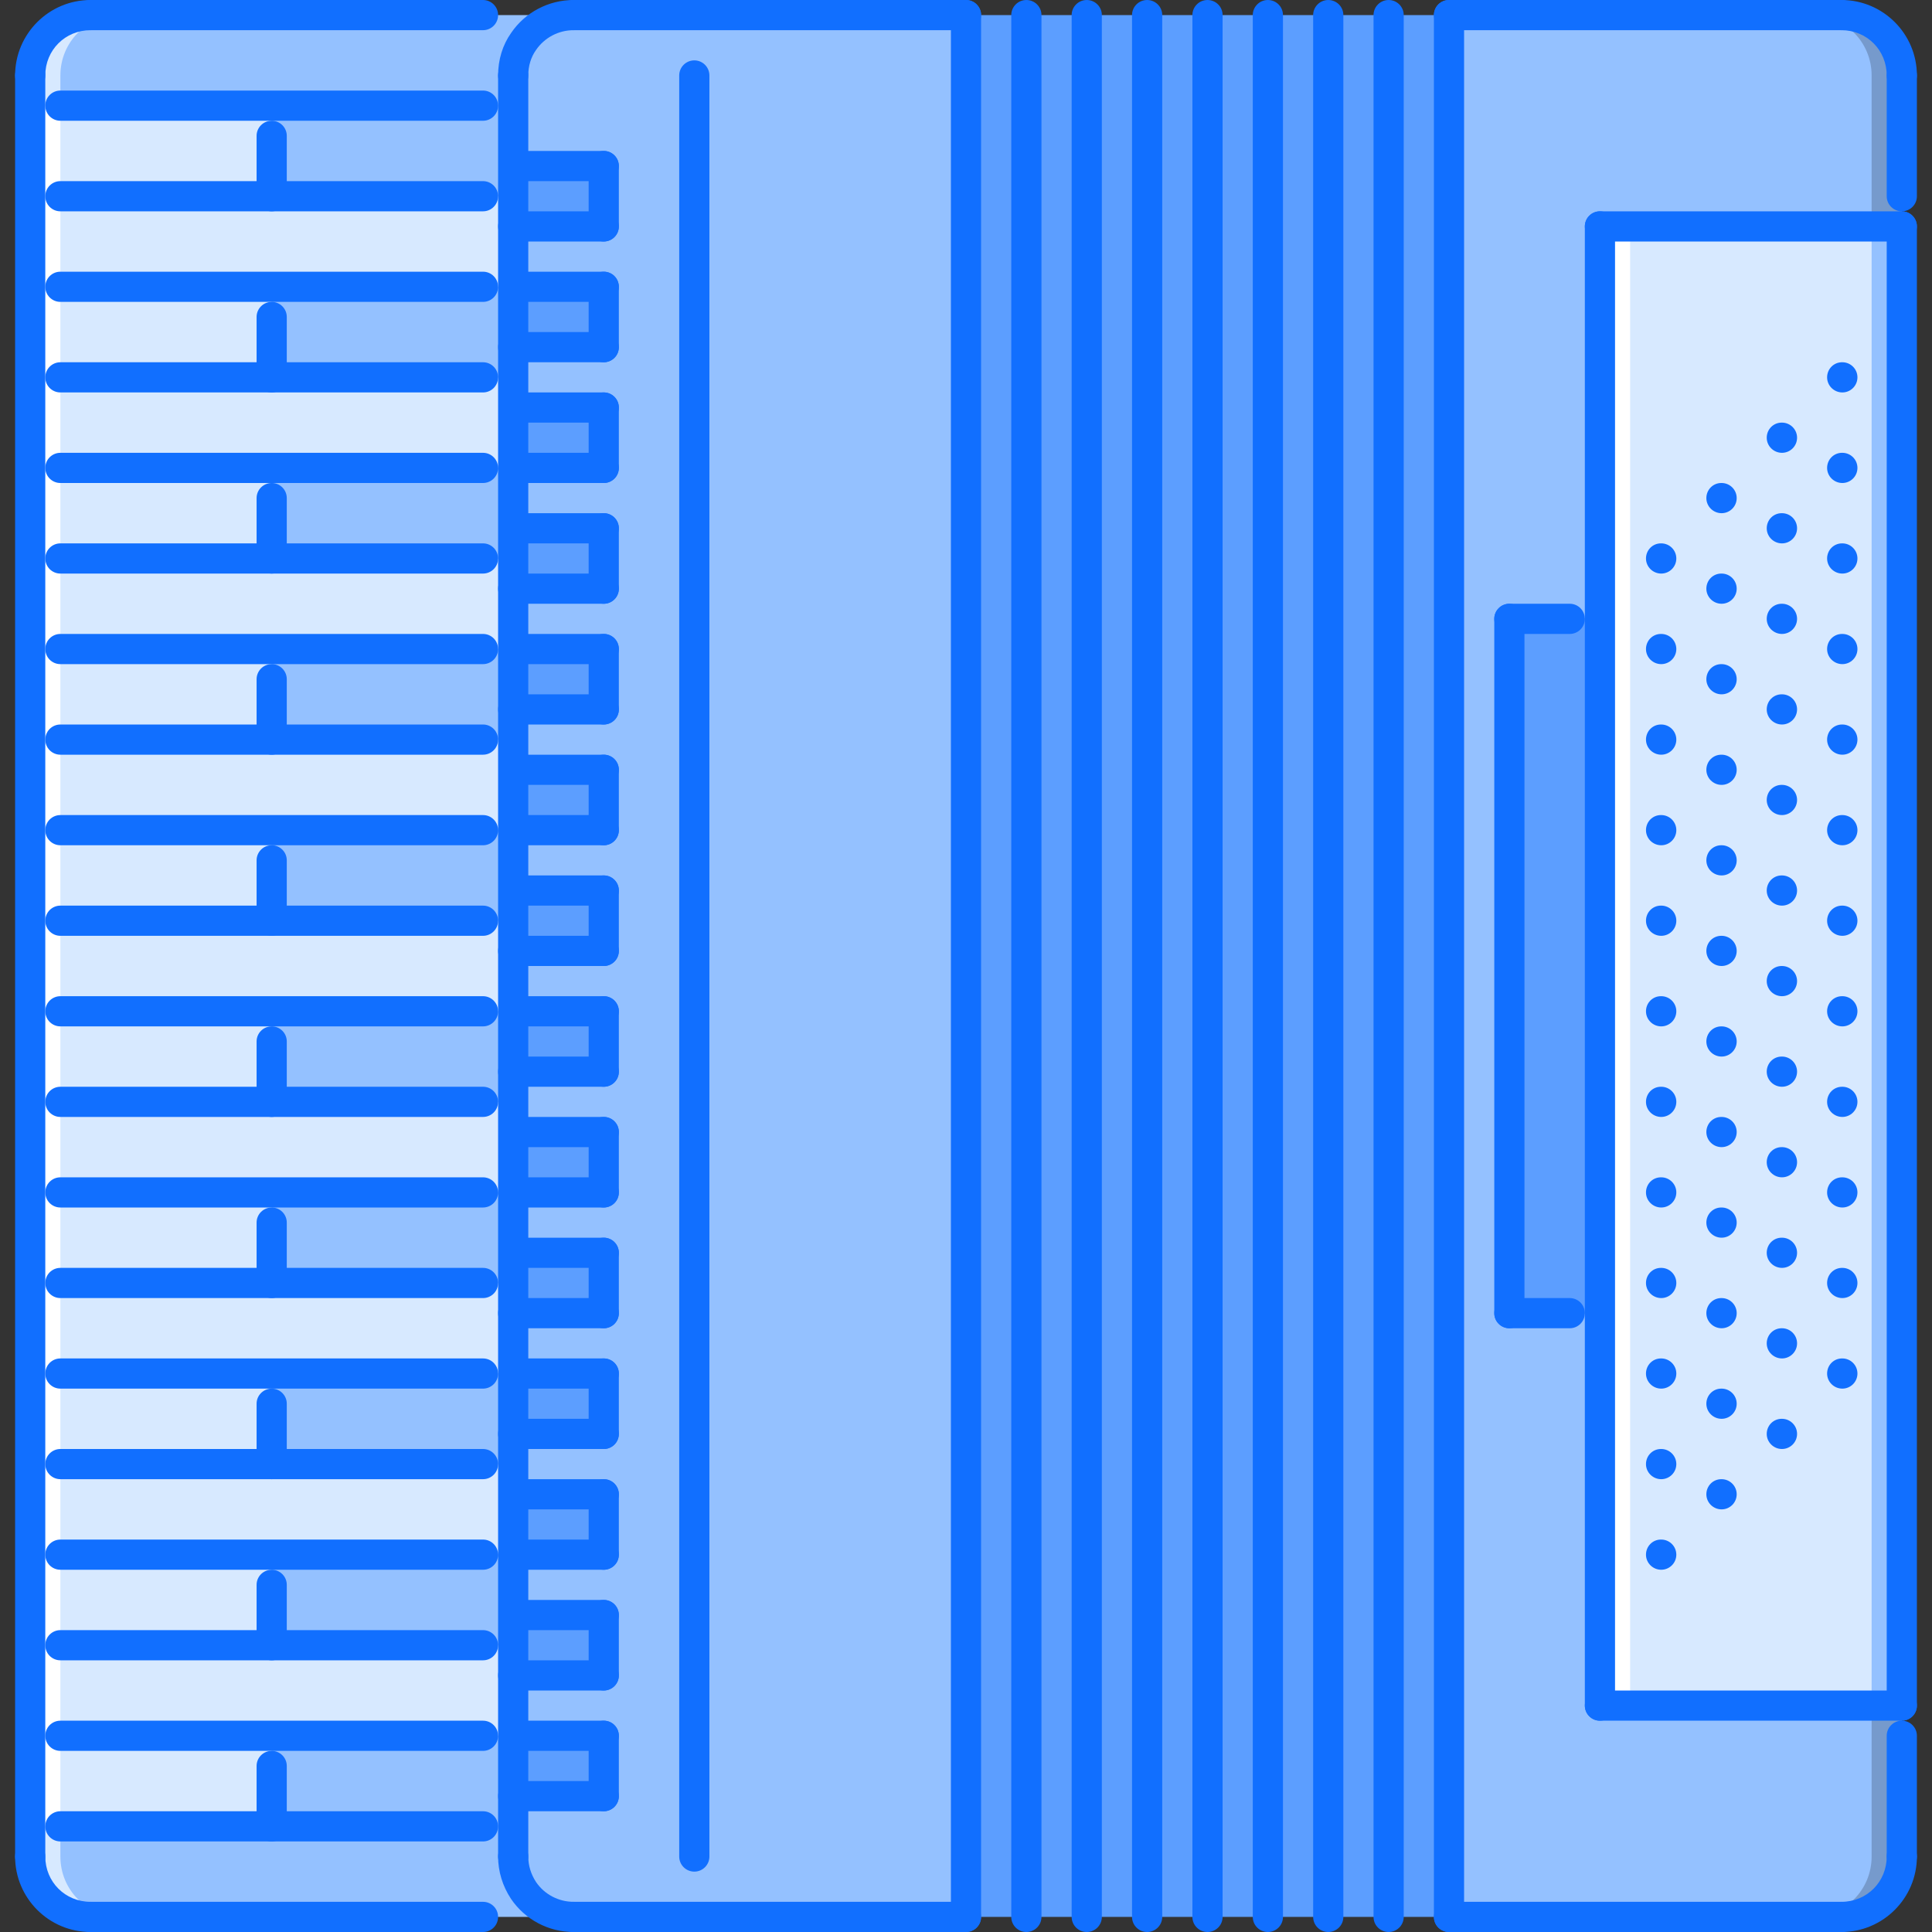 <?xml version="1.0" encoding="iso-8859-1"?>
<!-- Generator: Adobe Illustrator 19.0.0, SVG Export Plug-In . SVG Version: 6.00 Build 0)  -->
<svg version="1.1" id="Capa_1" xmlns="http://www.w3.org/2000/svg" xmlns:xlink="http://www.w3.org/1999/xlink" x="0px" y="0px"
	 viewBox="0 0 511.812 511.812" style="enable-background:new 0 0 511.812 511.812;" xml:space="preserve">
<rect x="0" y="0" width="511.812" height="511.812" fill="#333333" stroke="none"/>
<path style="fill:#94C1FF;" d="M23.992,4H148.43l-9.762,7.037c-1.758,2.483-2.718,5.6-2.718,8.958V59.98v31.988v31.988v31.988
	v31.988v31.988v31.988v31.988v31.988v31.988v31.988v31.988v31.988v31.988v15.993c0,3.358,1.038,6.396,2.718,8.958l9.762,7.036
	H23.992c-8.88,0-15.994-7.114-15.994-15.994V19.994C7.998,11.115,15.112,4,23.992,4z"/>
<path style="fill:#D7E9FF;" d="M15.995,491.819V19.994C15.995,11.115,23.109,4,31.989,4h-7.997c-8.88,0-15.994,7.115-15.994,15.994
	v471.825c0,8.88,7.114,15.994,15.994,15.994h7.997C23.109,507.813,15.995,500.699,15.995,491.819z"/>
<rect x="255.906" y="4" style="fill:#5C9EFF;" width="127.95" height="503.81"/>
<polygon style="fill:#D7E9FF;" points="503.814,59.979 503.814,451.834 423.844,451.834 423.844,347.873 423.844,163.941 
	423.844,59.979 "/>
<polygon style="fill:#5C9EFF;" points="423.844,163.941 423.844,347.873 415.846,347.873 399.852,347.873 399.852,163.941 
	415.846,163.941 "/>
<path style="fill:#94C1FF;" d="M487.82,4H383.858v343.873v159.94H487.82c8.88,0,15.994-7.114,15.994-15.994v-23.991v-15.994h-79.971
	V347.873h-7.997h-15.994V163.941h15.994h7.997V59.979h79.971V43.986V19.994C503.814,11.115,496.7,4,487.82,4z"/>
<g style="opacity:0.2;">
	<path d="M487.82,4h-7.997c8.879,0,15.994,7.115,15.994,15.994v23.991v15.994h7.997V43.986V19.994C503.814,11.115,496.7,4,487.82,4z
		"/>
	<path d="M495.817,467.828v23.991c0,8.88-7.115,15.994-15.994,15.994h7.997c8.88,0,15.994-7.114,15.994-15.994v-23.991v-15.994
		h-7.997V467.828z"/>
</g>
<path style="fill:#94C1FF;" d="M135.951,315.885v-31.988v-31.988v-31.988v-31.988v-31.988v-31.988V91.968V59.979V19.994
	c0-3.358,0.96-6.474,2.718-8.958c2.881-4.241,7.755-7.037,13.276-7.037h103.961v503.813H151.945c-5.521,0-10.396-2.796-13.276-7.036
	c-1.68-2.562-2.718-5.6-2.718-8.958v-15.993v-31.988v-31.988v-31.988v-31.988V315.885z"/>
<g>
	<rect x="135.946" y="43.987" style="fill:#5C9EFF;" width="23.99" height="15.994"/>
	<rect x="135.946" y="75.977" style="fill:#5C9EFF;" width="23.99" height="15.994"/>
	<rect x="135.946" y="107.967" style="fill:#5C9EFF;" width="23.99" height="15.994"/>
	<rect x="135.946" y="139.947" style="fill:#5C9EFF;" width="23.99" height="15.994"/>
	<rect x="135.946" y="171.937" style="fill:#5C9EFF;" width="23.99" height="15.994"/>
	<rect x="135.946" y="203.927" style="fill:#5C9EFF;" width="23.99" height="15.994"/>
	<rect x="135.946" y="235.917" style="fill:#5C9EFF;" width="23.99" height="15.994"/>
	<rect x="135.946" y="267.907" style="fill:#5C9EFF;" width="23.99" height="15.994"/>
	<rect x="135.946" y="299.887" style="fill:#5C9EFF;" width="23.99" height="15.994"/>
	<rect x="135.946" y="331.877" style="fill:#5C9EFF;" width="23.99" height="15.994"/>
	<rect x="135.946" y="363.867" style="fill:#5C9EFF;" width="23.99" height="15.994"/>
	<rect x="135.946" y="395.857" style="fill:#5C9EFF;" width="23.99" height="15.994"/>
	<rect x="135.946" y="427.847" style="fill:#5C9EFF;" width="23.99" height="15.994"/>
	<rect x="135.946" y="459.837" style="fill:#5C9EFF;" width="23.99" height="15.994"/>
</g>
<g>
	<rect x="7.998" y="51.987" style="fill:#D7E9FF;" width="127.95" height="23.991"/>
	<rect x="7.998" y="27.987" style="fill:#D7E9FF;" width="63.977" height="23.991"/>
</g>
<rect x="71.976" y="27.987" style="fill:#94C1FF;" width="63.977" height="23.991"/>
<g>
	<rect x="7.998" y="99.967" style="fill:#D7E9FF;" width="127.95" height="23.991"/>
	<rect x="7.998" y="75.977" style="fill:#D7E9FF;" width="63.977" height="23.991"/>
</g>
<rect x="71.976" y="75.977" style="fill:#94C1FF;" width="63.977" height="23.991"/>
<g>
	<rect x="7.998" y="147.947" style="fill:#D7E9FF;" width="127.95" height="23.991"/>
	<rect x="7.998" y="123.957" style="fill:#D7E9FF;" width="63.977" height="23.991"/>
</g>
<rect x="71.976" y="123.957" style="fill:#94C1FF;" width="63.977" height="23.991"/>
<g>
	<rect x="7.998" y="195.927" style="fill:#D7E9FF;" width="127.95" height="23.991"/>
	<rect x="7.998" y="171.937" style="fill:#D7E9FF;" width="63.977" height="23.991"/>
</g>
<rect x="71.976" y="171.937" style="fill:#94C1FF;" width="63.977" height="23.991"/>
<g>
	<rect x="7.998" y="243.907" style="fill:#D7E9FF;" width="127.95" height="23.991"/>
	<rect x="7.998" y="219.917" style="fill:#D7E9FF;" width="63.977" height="23.991"/>
</g>
<rect x="71.976" y="219.917" style="fill:#94C1FF;" width="63.977" height="23.991"/>
<g>
	<rect x="7.998" y="291.897" style="fill:#D7E9FF;" width="127.95" height="23.991"/>
	<rect x="7.998" y="267.907" style="fill:#D7E9FF;" width="63.977" height="23.991"/>
</g>
<rect x="71.976" y="267.907" style="fill:#94C1FF;" width="63.977" height="23.991"/>
<g>
	<rect x="7.998" y="339.877" style="fill:#D7E9FF;" width="127.95" height="23.991"/>
	<rect x="7.998" y="315.887" style="fill:#D7E9FF;" width="63.977" height="23.991"/>
</g>
<rect x="71.976" y="315.887" style="fill:#94C1FF;" width="63.977" height="23.991"/>
<g>
	<rect x="7.998" y="387.857" style="fill:#D7E9FF;" width="127.95" height="23.991"/>
	<rect x="7.998" y="363.867" style="fill:#D7E9FF;" width="63.977" height="23.991"/>
</g>
<rect x="71.976" y="363.867" style="fill:#94C1FF;" width="63.977" height="23.991"/>
<g>
	<rect x="7.998" y="435.837" style="fill:#D7E9FF;" width="127.95" height="23.992"/>
	<rect x="7.998" y="411.847" style="fill:#D7E9FF;" width="63.977" height="23.99"/>
</g>
<rect x="71.976" y="411.847" style="fill:#94C1FF;" width="63.977" height="23.99"/>
<rect x="7.998" y="459.837" style="fill:#D7E9FF;" width="63.977" height="23.99"/>
<rect x="71.976" y="459.837" style="fill:#94C1FF;" width="63.977" height="23.99"/>
<rect x="423.846" y="59.977" style="fill:#FFFFFF;" width="7.997" height="391.85"/>
<rect x="495.816" y="59.977" style="fill:#94C1FF;" width="7.997" height="391.85"/>
<rect x="7.998" y="27.987" style="fill:#FFFFFF;" width="7.997" height="455.83"/>
<g>
	<path style="fill:#116FFF;" d="M488.062,103.963c-2.21,0-4.038-1.789-4.038-3.999s1.75-3.998,3.952-3.998h0.086
		c2.202,0,3.998,1.788,3.998,3.998S490.264,103.963,488.062,103.963z"/>
	<path style="fill:#116FFF;" d="M472.068,119.957c-2.21,0-4.038-1.789-4.038-3.999s1.75-3.999,3.952-3.999h0.086
		c2.202,0,3.998,1.789,3.998,3.999S474.27,119.957,472.068,119.957z"/>
	<path style="fill:#116FFF;" d="M456.074,135.951c-2.21,0-4.038-1.789-4.038-3.999s1.75-3.999,3.952-3.999h0.086
		c2.202,0,3.998,1.789,3.998,3.999S458.276,135.951,456.074,135.951z"/>
	<path style="fill:#116FFF;" d="M440.08,151.946c-2.21,0-4.038-1.789-4.038-3.999s1.75-3.999,3.952-3.999h0.086
		c2.202,0,3.999,1.789,3.999,3.999S442.282,151.946,440.08,151.946z"/>
	<path style="fill:#116FFF;" d="M488.062,127.954c-2.21,0-4.038-1.789-4.038-3.999s1.75-3.999,3.952-3.999h0.086
		c2.202,0,3.998,1.789,3.998,3.999S490.264,127.954,488.062,127.954z"/>
	<path style="fill:#116FFF;" d="M472.068,143.949c-2.21,0-4.038-1.789-4.038-3.999s1.75-3.999,3.952-3.999h0.086
		c2.202,0,3.998,1.789,3.998,3.999S474.27,143.949,472.068,143.949z"/>
	<path style="fill:#116FFF;" d="M456.074,159.942c-2.21,0-4.038-1.788-4.038-3.998s1.75-3.999,3.952-3.999h0.086
		c2.202,0,3.998,1.789,3.998,3.999S458.276,159.942,456.074,159.942z"/>
	<path style="fill:#116FFF;" d="M440.08,175.936c-2.21,0-4.038-1.788-4.038-3.998s1.75-3.999,3.952-3.999h0.086
		c2.202,0,3.999,1.789,3.999,3.999S442.282,175.936,440.08,175.936z"/>
	<path style="fill:#116FFF;" d="M488.062,151.946c-2.21,0-4.038-1.789-4.038-3.999s1.75-3.999,3.952-3.999h0.086
		c2.202,0,3.998,1.789,3.998,3.999S490.264,151.946,488.062,151.946z"/>
	<path style="fill:#116FFF;" d="M472.068,167.939c-2.21,0-4.038-1.788-4.038-3.998s1.75-3.999,3.952-3.999h0.086
		c2.202,0,3.998,1.789,3.998,3.999S474.27,167.939,472.068,167.939z"/>
	<path style="fill:#116FFF;" d="M456.074,183.933c-2.21,0-4.038-1.788-4.038-3.998s1.75-3.999,3.952-3.999h0.086
		c2.202,0,3.998,1.789,3.998,3.999C460.072,182.145,458.276,183.933,456.074,183.933z"/>
	<path style="fill:#116FFF;" d="M440.08,199.928c-2.21,0-4.038-1.788-4.038-3.998s1.75-3.999,3.952-3.999h0.086
		c2.202,0,3.999,1.789,3.999,3.999C444.079,198.139,442.282,199.928,440.08,199.928z"/>
	<path style="fill:#116FFF;" d="M488.062,175.936c-2.21,0-4.038-1.788-4.038-3.998s1.75-3.999,3.952-3.999h0.086
		c2.202,0,3.998,1.789,3.998,3.999S490.264,175.936,488.062,175.936z"/>
	<path style="fill:#116FFF;" d="M472.068,191.93c-2.21,0-4.038-1.788-4.038-3.998s1.75-3.999,3.952-3.999h0.086
		c2.202,0,3.998,1.789,3.998,3.999C476.066,190.142,474.27,191.93,472.068,191.93z"/>
	<path style="fill:#116FFF;" d="M456.074,207.925c-2.21,0-4.038-1.788-4.038-3.998s1.75-3.999,3.952-3.999h0.086
		c2.202,0,3.998,1.789,3.998,3.999C460.072,206.136,458.276,207.925,456.074,207.925z"/>
	<path style="fill:#116FFF;" d="M440.08,223.919c-2.21,0-4.038-1.788-4.038-3.999c0-2.21,1.75-3.999,3.952-3.999h0.086
		c2.202,0,3.999,1.789,3.999,3.999C444.079,222.131,442.282,223.919,440.08,223.919z"/>
	<path style="fill:#116FFF;" d="M488.062,199.928c-2.21,0-4.038-1.788-4.038-3.998s1.75-3.999,3.952-3.999h0.086
		c2.202,0,3.998,1.789,3.998,3.999C492.06,198.139,490.264,199.928,488.062,199.928z"/>
	<path style="fill:#116FFF;" d="M472.068,215.922c-2.21,0-4.038-1.788-4.038-3.999c0-2.21,1.75-3.999,3.952-3.999h0.086
		c2.202,0,3.998,1.789,3.998,3.999C476.066,214.134,474.27,215.922,472.068,215.922z"/>
	<path style="fill:#116FFF;" d="M456.074,231.916c-2.21,0-4.038-1.788-4.038-3.999c0-2.21,1.75-3.999,3.952-3.999h0.086
		c2.202,0,3.998,1.789,3.998,3.999C460.072,230.128,458.276,231.916,456.074,231.916z"/>
	<path style="fill:#116FFF;" d="M440.08,247.91c-2.21,0-4.038-1.789-4.038-3.999c0-2.21,1.75-3.999,3.952-3.999h0.086
		c2.202,0,3.999,1.788,3.999,3.999C444.079,246.121,442.282,247.91,440.08,247.91z"/>
	<path style="fill:#116FFF;" d="M488.062,223.919c-2.21,0-4.038-1.788-4.038-3.999c0-2.21,1.75-3.999,3.952-3.999h0.086
		c2.202,0,3.998,1.789,3.998,3.999C492.06,222.131,490.264,223.919,488.062,223.919z"/>
	<path style="fill:#116FFF;" d="M472.068,239.913c-2.21,0-4.038-1.788-4.038-3.999s1.75-3.999,3.952-3.999h0.086
		c2.202,0,3.998,1.788,3.998,3.999S474.27,239.913,472.068,239.913z"/>
	<path style="fill:#116FFF;" d="M456.074,255.907c-2.21,0-4.038-1.789-4.038-3.999c0-2.21,1.75-3.999,3.952-3.999h0.086
		c2.202,0,3.998,1.788,3.998,3.999C460.072,254.118,458.276,255.907,456.074,255.907z"/>
	<path style="fill:#116FFF;" d="M440.08,271.901c-2.21,0-4.038-1.788-4.038-3.999c0-2.21,1.75-3.998,3.952-3.998h0.086
		c2.202,0,3.999,1.788,3.999,3.998C444.079,270.113,442.282,271.901,440.08,271.901z"/>
	<path style="fill:#116FFF;" d="M488.062,247.91c-2.21,0-4.038-1.789-4.038-3.999c0-2.21,1.75-3.999,3.952-3.999h0.086
		c2.202,0,3.998,1.788,3.998,3.999C492.06,246.121,490.264,247.91,488.062,247.91z"/>
	<path style="fill:#116FFF;" d="M472.068,263.904c-2.21,0-4.038-1.789-4.038-3.998c0-2.211,1.75-3.999,3.952-3.999h0.086
		c2.202,0,3.998,1.788,3.998,3.999C476.066,262.115,474.27,263.904,472.068,263.904z"/>
	<path style="fill:#116FFF;" d="M456.074,279.898c-2.21,0-4.038-1.789-4.038-3.999s1.75-3.998,3.952-3.998h0.086
		c2.202,0,3.998,1.788,3.998,3.998S458.276,279.898,456.074,279.898z"/>
	<path style="fill:#116FFF;" d="M440.08,295.892c-2.21,0-4.038-1.789-4.038-3.999s1.75-3.998,3.952-3.998h0.086
		c2.202,0,3.999,1.788,3.999,3.998S442.282,295.892,440.08,295.892z"/>
	<path style="fill:#116FFF;" d="M488.062,271.901c-2.21,0-4.038-1.788-4.038-3.999c0-2.21,1.75-3.998,3.952-3.998h0.086
		c2.202,0,3.998,1.788,3.998,3.998C492.06,270.113,490.264,271.901,488.062,271.901z"/>
	<path style="fill:#116FFF;" d="M472.068,287.895c-2.21,0-4.038-1.788-4.038-3.999c0-2.21,1.75-3.998,3.952-3.998h0.086
		c2.202,0,3.998,1.788,3.998,3.998C476.066,286.107,474.27,287.895,472.068,287.895z"/>
	<path style="fill:#116FFF;" d="M456.074,303.889c-2.21,0-4.038-1.789-4.038-3.999s1.75-3.998,3.952-3.998h0.086
		c2.202,0,3.998,1.788,3.998,3.998S458.276,303.889,456.074,303.889z"/>
	<path style="fill:#116FFF;" d="M440.08,319.883c-2.21,0-4.038-1.788-4.038-3.998s1.75-3.998,3.952-3.998h0.086
		c2.202,0,3.999,1.788,3.999,3.998S442.282,319.883,440.08,319.883z"/>
	<path style="fill:#116FFF;" d="M488.062,295.892c-2.21,0-4.038-1.789-4.038-3.999s1.75-3.998,3.952-3.998h0.086
		c2.202,0,3.998,1.788,3.998,3.998S490.264,295.892,488.062,295.892z"/>
	<path style="fill:#116FFF;" d="M472.068,311.886c-2.21,0-4.038-1.789-4.038-3.999s1.75-3.998,3.952-3.998h0.086
		c2.202,0,3.998,1.788,3.998,3.998S474.27,311.886,472.068,311.886z"/>
	<path style="fill:#116FFF;" d="M456.074,327.881c-2.21,0-4.038-1.789-4.038-3.999s1.75-3.999,3.952-3.999h0.086
		c2.202,0,3.998,1.789,3.998,3.999S458.276,327.881,456.074,327.881z"/>
	<path style="fill:#116FFF;" d="M440.08,343.875c-2.21,0-4.038-1.789-4.038-3.999s1.75-3.999,3.952-3.999h0.086
		c2.202,0,3.999,1.789,3.999,3.999S442.282,343.875,440.08,343.875z"/>
	<path style="fill:#116FFF;" d="M488.062,319.883c-2.21,0-4.038-1.788-4.038-3.998s1.75-3.998,3.952-3.998h0.086
		c2.202,0,3.998,1.788,3.998,3.998S490.264,319.883,488.062,319.883z"/>
	<path style="fill:#116FFF;" d="M472.068,335.877c-2.21,0-4.038-1.788-4.038-3.998s1.75-3.998,3.952-3.998h0.086
		c2.202,0,3.998,1.788,3.998,3.998S474.27,335.877,472.068,335.877z"/>
	<path style="fill:#116FFF;" d="M456.074,351.871c-2.21,0-4.038-1.788-4.038-3.998s1.75-3.998,3.952-3.998h0.086
		c2.202,0,3.998,1.788,3.998,3.998S458.276,351.871,456.074,351.871z"/>
	<path style="fill:#116FFF;" d="M440.08,367.865c-2.21,0-4.038-1.788-4.038-3.998s1.75-3.998,3.952-3.998h0.086
		c2.202,0,3.999,1.788,3.999,3.998S442.282,367.865,440.08,367.865z"/>
	<path style="fill:#116FFF;" d="M488.062,343.875c-2.21,0-4.038-1.789-4.038-3.999s1.75-3.999,3.952-3.999h0.086
		c2.202,0,3.998,1.789,3.998,3.999S490.264,343.875,488.062,343.875z"/>
	<path style="fill:#116FFF;" d="M472.068,359.869c-2.21,0-4.038-1.789-4.038-3.999s1.75-3.999,3.952-3.999h0.086
		c2.202,0,3.998,1.789,3.998,3.999S474.27,359.869,472.068,359.869z"/>
	<path style="fill:#116FFF;" d="M456.074,375.862c-2.21,0-4.038-1.788-4.038-3.998s1.75-3.999,3.952-3.999h0.086
		c2.202,0,3.998,1.789,3.998,3.999S458.276,375.862,456.074,375.862z"/>
	<path style="fill:#116FFF;" d="M440.08,391.856c-2.21,0-4.038-1.788-4.038-3.998s1.75-3.999,3.952-3.999h0.086
		c2.202,0,3.999,1.789,3.999,3.999S442.282,391.856,440.08,391.856z"/>
	<path style="fill:#116FFF;" d="M488.062,367.865c-2.21,0-4.038-1.788-4.038-3.998s1.75-3.998,3.952-3.998h0.086
		c2.202,0,3.998,1.788,3.998,3.998S490.264,367.865,488.062,367.865z"/>
	<path style="fill:#116FFF;" d="M472.068,383.859c-2.21,0-4.038-1.788-4.038-3.998s1.75-3.999,3.952-3.999h0.086
		c2.202,0,3.998,1.789,3.998,3.999S474.27,383.859,472.068,383.859z"/>
	<path style="fill:#116FFF;" d="M456.074,399.853c-2.21,0-4.038-1.788-4.038-3.998c0-2.211,1.75-3.999,3.952-3.999h0.086
		c2.202,0,3.998,1.788,3.998,3.999C460.072,398.065,458.276,399.853,456.074,399.853z"/>
	<path style="fill:#116FFF;" d="M440.08,415.847c-2.21,0-4.038-1.788-4.038-3.998c0-2.211,1.75-3.999,3.952-3.999h0.086
		c2.202,0,3.999,1.788,3.999,3.999C444.079,414.059,442.282,415.847,440.08,415.847z"/>
	<path style="fill:#116FFF;" d="M487.82,7.999H383.858c-2.21,0-3.998-1.788-3.998-3.999c0-2.21,1.788-3.999,3.998-3.999H487.82
		c2.21,0,3.998,1.789,3.998,3.999C491.818,6.211,490.03,7.999,487.82,7.999z"/>
	<path style="fill:#116FFF;" d="M503.814,23.993c-2.21,0-3.999-1.788-3.999-3.999c0-6.724-5.271-11.996-11.995-11.996
		c-2.21,0-3.999-1.788-3.999-3.999c0-2.21,1.789-3.999,3.999-3.999c11.027,0,19.992,8.966,19.992,19.993
		C507.812,22.205,506.024,23.993,503.814,23.993z"/>
	<path style="fill:#116FFF;" d="M487.82,511.812H383.858c-2.21,0-3.998-1.789-3.998-3.999s1.788-3.998,3.998-3.998H487.82
		c2.21,0,3.998,1.788,3.998,3.998S490.03,511.812,487.82,511.812z"/>
	<path style="fill:#116FFF;" d="M487.82,511.812c-2.21,0-3.999-1.789-3.999-3.999s1.789-3.998,3.999-3.998
		c6.724,0,11.995-5.271,11.995-11.996c0-2.21,1.789-3.998,3.999-3.998s3.998,1.788,3.998,3.998
		C507.812,502.846,498.847,511.812,487.82,511.812z"/>
	<path style="fill:#116FFF;" d="M503.814,495.818c-2.21,0-3.999-1.789-3.999-3.999v-31.987c0-2.211,1.789-3.999,3.999-3.999
		s3.998,1.788,3.998,3.999v31.987C507.812,494.029,506.024,495.818,503.814,495.818z"/>
	<path style="fill:#116FFF;" d="M383.858,511.812c-2.21,0-3.998-1.789-3.998-3.999V4c0-2.21,1.788-3.999,3.998-3.999
		c2.211,0,3.999,1.789,3.999,3.999v503.813C387.857,510.023,386.069,511.812,383.858,511.812z"/>
	<path style="fill:#116FFF;" d="M503.814,455.833h-79.971c-2.21,0-3.998-1.788-3.998-3.999c0-2.21,1.788-3.998,3.998-3.998h79.971
		c2.21,0,3.998,1.788,3.998,3.998C507.812,454.045,506.024,455.833,503.814,455.833z"/>
	<path style="fill:#116FFF;" d="M503.814,55.981c-2.21,0-3.999-1.789-3.999-3.999V19.994c0-2.21,1.789-3.999,3.999-3.999
		s3.998,1.788,3.998,3.999v31.988C507.812,54.193,506.024,55.981,503.814,55.981z"/>
	<path style="fill:#116FFF;" d="M255.906,511.812H151.945c-2.211,0-3.999-1.789-3.999-3.999s1.788-3.998,3.999-3.998h103.961
		c2.21,0,3.999,1.788,3.999,3.998S258.116,511.812,255.906,511.812z"/>
	<path style="fill:#116FFF;" d="M151.945,511.812c-6.646,0-12.848-3.288-16.58-8.786c-2.249-3.421-3.413-7.278-3.413-11.207
		c0-2.21,1.788-3.998,3.999-3.998c2.21,0,3.998,1.788,3.998,3.998c0,2.397,0.695,4.679,2.062,6.764
		c2.21,3.257,5.943,5.232,9.935,5.232c2.21,0,3.998,1.788,3.998,3.998S154.155,511.812,151.945,511.812z"/>
	<path style="fill:#116FFF;" d="M255.906,7.999H151.945c-2.211,0-3.999-1.788-3.999-3.999c0-2.21,1.788-3.999,3.999-3.999h103.961
		c2.21,0,3.999,1.789,3.999,3.999C259.905,6.211,258.116,7.999,255.906,7.999z"/>
	<path style="fill:#116FFF;" d="M135.951,23.993c-2.211,0-3.999-1.788-3.999-3.999c0-4.178,1.195-8.075,3.452-11.269
		c3.693-5.436,9.895-8.724,16.541-8.724c2.21,0,3.998,1.789,3.998,3.999s-1.788,3.999-3.998,3.999c-3.991,0-7.725,1.976-9.974,5.287
		c-1.335,1.897-2.022,4.194-2.022,6.708C139.949,22.205,138.161,23.993,135.951,23.993z"/>
	<path style="fill:#116FFF;" d="M7.998,23.993C5.788,23.993,4,22.205,4,19.994C4,8.967,12.965,0.001,23.992,0.001
		c2.21,0,3.999,1.789,3.999,3.999s-1.789,3.999-3.999,3.999c-6.724,0-11.995,5.271-11.995,11.996
		C11.997,22.205,10.208,23.993,7.998,23.993z"/>
	<path style="fill:#116FFF;" d="M255.906,511.812c-2.21,0-3.998-1.789-3.998-3.999V4c0-2.21,1.788-3.999,3.998-3.999
		c2.21,0,3.999,1.789,3.999,3.999v503.813C259.905,510.023,258.116,511.812,255.906,511.812z"/>
	<path style="fill:#116FFF;" d="M135.951,495.818c-2.211,0-3.999-1.789-3.999-3.999V19.994c0-2.21,1.788-3.999,3.999-3.999
		c2.21,0,3.998,1.788,3.998,3.999v471.825C139.949,494.029,138.161,495.818,135.951,495.818z"/>
	<path style="fill:#116FFF;" d="M503.814,63.978h-79.971c-2.21,0-3.998-1.789-3.998-3.999s1.788-3.998,3.998-3.998h79.971
		c2.21,0,3.998,1.788,3.998,3.998C507.812,62.19,506.024,63.978,503.814,63.978z"/>
	<path style="fill:#116FFF;" d="M423.844,455.833c-2.21,0-3.998-1.788-3.998-3.999V59.979c0-2.21,1.788-3.998,3.998-3.998
		s3.999,1.788,3.999,3.998v391.854C427.843,454.045,426.053,455.833,423.844,455.833z"/>
	<path style="fill:#116FFF;" d="M503.814,455.833c-2.21,0-3.999-1.788-3.999-3.999V59.979c0-2.21,1.789-3.998,3.999-3.998
		s3.998,1.788,3.998,3.998v391.854C507.812,454.045,506.024,455.833,503.814,455.833z"/>
	<path style="fill:#116FFF;" d="M415.846,167.939h-15.994c-2.21,0-3.998-1.788-3.998-3.998s1.788-3.999,3.998-3.999h15.994
		c2.21,0,3.999,1.789,3.999,3.999S418.056,167.939,415.846,167.939z"/>
	<path style="fill:#116FFF;" d="M399.852,351.871c-2.21,0-3.998-1.788-3.998-3.998V163.941c0-2.21,1.788-3.999,3.998-3.999
		c2.211,0,3.999,1.789,3.999,3.999v183.932C403.851,350.083,402.063,351.871,399.852,351.871z"/>
	<path style="fill:#116FFF;" d="M415.846,351.871h-15.994c-2.21,0-3.998-1.788-3.998-3.998s1.788-3.998,3.998-3.998h15.994
		c2.21,0,3.999,1.788,3.999,3.998S418.056,351.871,415.846,351.871z"/>
	<path style="fill:#116FFF;" d="M367.864,511.812c-2.21,0-3.998-1.789-3.998-3.999V4c0-2.21,1.788-3.999,3.998-3.999
		c2.211,0,3.999,1.789,3.999,3.999v503.813C371.863,510.023,370.075,511.812,367.864,511.812z"/>
	<path style="fill:#116FFF;" d="M351.87,511.812c-2.21,0-3.998-1.789-3.998-3.999V4c0-2.21,1.788-3.999,3.998-3.999
		c2.211,0,3.999,1.789,3.999,3.999v503.813C355.869,510.023,354.081,511.812,351.87,511.812z"/>
	<path style="fill:#116FFF;" d="M335.876,511.812c-2.21,0-3.998-1.789-3.998-3.999V4c0-2.21,1.788-3.999,3.998-3.999
		c2.211,0,3.999,1.789,3.999,3.999v503.813C339.875,510.023,338.087,511.812,335.876,511.812z"/>
	<path style="fill:#116FFF;" d="M319.882,511.812c-2.209,0-3.998-1.789-3.998-3.999V4c0-2.21,1.789-3.999,3.998-3.999
		c2.211,0,3.999,1.789,3.999,3.999v503.813C323.881,510.023,322.093,511.812,319.882,511.812z"/>
	<path style="fill:#116FFF;" d="M303.888,511.812c-2.21,0-3.999-1.789-3.999-3.999V4c0-2.21,1.789-3.999,3.999-3.999
		S307.886,1.79,307.886,4v503.813C307.886,510.023,306.098,511.812,303.888,511.812z"/>
	<path style="fill:#116FFF;" d="M287.894,511.812c-2.21,0-3.999-1.789-3.999-3.999V4c0-2.21,1.789-3.999,3.999-3.999
		S291.892,1.79,291.892,4v503.813C291.892,510.023,290.104,511.812,287.894,511.812z"/>
	<path style="fill:#116FFF;" d="M271.9,511.812c-2.21,0-3.999-1.789-3.999-3.999V4c0-2.21,1.789-3.999,3.999-3.999
		S275.898,1.79,275.898,4v503.813C275.898,510.023,274.11,511.812,271.9,511.812z"/>
	<path style="fill:#116FFF;" d="M183.932,495.818c-2.21,0-3.998-1.789-3.998-3.999V19.994c0-2.21,1.788-3.999,3.998-3.999
		c2.211,0,3.999,1.788,3.999,3.999v471.825C187.931,494.029,186.143,495.818,183.932,495.818z"/>
	<path style="fill:#116FFF;" d="M159.941,47.984h-23.03c-2.21,0-3.998-1.789-3.998-3.999s1.788-3.999,3.998-3.999h23.03
		c2.211,0,3.999,1.788,3.999,3.999S162.152,47.984,159.941,47.984z"/>
	<path style="fill:#116FFF;" d="M159.941,63.978c-2.21,0-3.998-1.789-3.998-3.999V43.986c0-2.21,1.788-3.999,3.998-3.999
		c2.211,0,3.999,1.788,3.999,3.999V59.98C163.94,62.19,162.152,63.978,159.941,63.978z"/>
	<path style="fill:#116FFF;" d="M159.941,63.978h-23.99c-2.211,0-3.999-1.789-3.999-3.999s1.788-3.998,3.999-3.998h23.99
		c2.211,0,3.999,1.788,3.999,3.998C163.94,62.19,162.152,63.978,159.941,63.978z"/>
	<path style="fill:#116FFF;" d="M159.941,79.972h-23.03c-2.21,0-3.998-1.789-3.998-3.999s1.788-3.998,3.998-3.998h23.03
		c2.211,0,3.999,1.788,3.999,3.998C163.94,78.184,162.152,79.972,159.941,79.972z"/>
	<path style="fill:#116FFF;" d="M159.941,95.967c-2.21,0-3.998-1.789-3.998-3.999V75.973c0-2.21,1.788-3.998,3.998-3.998
		c2.211,0,3.999,1.788,3.999,3.998v15.994C163.94,94.178,162.152,95.967,159.941,95.967z"/>
	<path style="fill:#116FFF;" d="M159.941,95.967h-23.99c-2.211,0-3.999-1.789-3.999-3.999s1.788-3.998,3.999-3.998h23.99
		c2.211,0,3.999,1.788,3.999,3.998S162.152,95.967,159.941,95.967z"/>
	<path style="fill:#116FFF;" d="M159.941,111.96h-23.03c-2.21,0-3.998-1.789-3.998-3.999s1.788-3.999,3.998-3.999h23.03
		c2.211,0,3.999,1.789,3.999,3.999S162.152,111.96,159.941,111.96z"/>
	<path style="fill:#116FFF;" d="M159.941,127.954c-2.21,0-3.998-1.789-3.998-3.999v-15.994c0-2.21,1.788-3.999,3.998-3.999
		c2.211,0,3.999,1.789,3.999,3.999v15.994C163.94,126.166,162.152,127.954,159.941,127.954z"/>
	<path style="fill:#116FFF;" d="M159.941,127.954h-23.99c-2.211,0-3.999-1.789-3.999-3.999s1.788-3.999,3.999-3.999h23.99
		c2.211,0,3.999,1.789,3.999,3.999S162.152,127.954,159.941,127.954z"/>
	<path style="fill:#116FFF;" d="M159.941,143.949h-23.03c-2.21,0-3.998-1.789-3.998-3.999s1.788-3.999,3.998-3.999h23.03
		c2.211,0,3.999,1.789,3.999,3.999S162.152,143.949,159.941,143.949z"/>
	<path style="fill:#116FFF;" d="M159.941,159.942c-2.21,0-3.998-1.788-3.998-3.998V139.95c0-2.21,1.788-3.999,3.998-3.999
		c2.211,0,3.999,1.789,3.999,3.999v15.994C163.94,158.154,162.152,159.942,159.941,159.942z"/>
	<path style="fill:#116FFF;" d="M159.941,159.942h-23.99c-2.211,0-3.999-1.788-3.999-3.998s1.788-3.999,3.999-3.999h23.99
		c2.211,0,3.999,1.789,3.999,3.999S162.152,159.942,159.941,159.942z"/>
	<path style="fill:#116FFF;" d="M159.941,175.936h-23.03c-2.21,0-3.998-1.788-3.998-3.998s1.788-3.999,3.998-3.999h23.03
		c2.211,0,3.999,1.789,3.999,3.999S162.152,175.936,159.941,175.936z"/>
	<path style="fill:#116FFF;" d="M159.941,191.93c-2.21,0-3.998-1.788-3.998-3.998v-15.994c0-2.21,1.788-3.999,3.998-3.999
		c2.211,0,3.999,1.789,3.999,3.999v15.994C163.94,190.142,162.152,191.93,159.941,191.93z"/>
	<path style="fill:#116FFF;" d="M159.941,191.93h-23.99c-2.211,0-3.999-1.788-3.999-3.998s1.788-3.999,3.999-3.999h23.99
		c2.211,0,3.999,1.789,3.999,3.999C163.94,190.142,162.152,191.93,159.941,191.93z"/>
	<path style="fill:#116FFF;" d="M159.941,207.925h-23.03c-2.21,0-3.998-1.788-3.998-3.998s1.788-3.999,3.998-3.999h23.03
		c2.211,0,3.999,1.789,3.999,3.999C163.94,206.136,162.152,207.925,159.941,207.925z"/>
	<path style="fill:#116FFF;" d="M159.941,223.919c-2.21,0-3.998-1.788-3.998-3.999v-15.993c0-2.21,1.788-3.999,3.998-3.999
		c2.211,0,3.999,1.789,3.999,3.999v15.994C163.94,222.131,162.152,223.919,159.941,223.919z"/>
	<path style="fill:#116FFF;" d="M159.941,223.919h-23.99c-2.211,0-3.999-1.788-3.999-3.999c0-2.21,1.788-3.999,3.999-3.999h23.99
		c2.211,0,3.999,1.789,3.999,3.999C163.94,222.131,162.152,223.919,159.941,223.919z"/>
	<path style="fill:#116FFF;" d="M159.941,239.913h-23.03c-2.21,0-3.998-1.788-3.998-3.999s1.788-3.999,3.998-3.999h23.03
		c2.211,0,3.999,1.788,3.999,3.999S162.152,239.913,159.941,239.913z"/>
	<path style="fill:#116FFF;" d="M159.941,255.907c-2.21,0-3.998-1.789-3.998-3.999v-15.994c0-2.21,1.788-3.999,3.998-3.999
		c2.211,0,3.999,1.788,3.999,3.999v15.994C163.94,254.118,162.152,255.907,159.941,255.907z"/>
	<path style="fill:#116FFF;" d="M159.941,255.907h-23.99c-2.211,0-3.999-1.789-3.999-3.999c0-2.21,1.788-3.999,3.999-3.999h23.99
		c2.211,0,3.999,1.788,3.999,3.999C163.94,254.118,162.152,255.907,159.941,255.907z"/>
	<path style="fill:#116FFF;" d="M159.941,271.901h-23.03c-2.21,0-3.998-1.788-3.998-3.999c0-2.21,1.788-3.998,3.998-3.998h23.03
		c2.211,0,3.999,1.788,3.999,3.998C163.94,270.113,162.152,271.901,159.941,271.901z"/>
	<path style="fill:#116FFF;" d="M159.941,287.895c-2.21,0-3.998-1.788-3.998-3.999v-15.994c0-2.21,1.788-3.998,3.998-3.998
		c2.211,0,3.999,1.788,3.999,3.998v15.994C163.94,286.107,162.152,287.895,159.941,287.895z"/>
	<path style="fill:#116FFF;" d="M159.941,287.895h-23.99c-2.211,0-3.999-1.788-3.999-3.999c0-2.21,1.788-3.998,3.999-3.998h23.99
		c2.211,0,3.999,1.788,3.999,3.998C163.94,286.107,162.152,287.895,159.941,287.895z"/>
	<path style="fill:#116FFF;" d="M159.941,303.889h-23.03c-2.21,0-3.998-1.789-3.998-3.999s1.788-3.998,3.998-3.998h23.03
		c2.211,0,3.999,1.788,3.999,3.998S162.152,303.889,159.941,303.889z"/>
	<path style="fill:#116FFF;" d="M159.941,319.883c-2.21,0-3.998-1.788-3.998-3.998v-15.994c0-2.21,1.788-3.998,3.998-3.998
		c2.211,0,3.999,1.788,3.999,3.998v15.994C163.94,318.095,162.152,319.883,159.941,319.883z"/>
	<path style="fill:#116FFF;" d="M159.941,319.883h-23.99c-2.211,0-3.999-1.788-3.999-3.998s1.788-3.998,3.999-3.998h23.99
		c2.211,0,3.999,1.788,3.999,3.998S162.152,319.883,159.941,319.883z"/>
	<path style="fill:#116FFF;" d="M159.941,335.877h-23.03c-2.21,0-3.998-1.788-3.998-3.998s1.788-3.998,3.998-3.998h23.03
		c2.211,0,3.999,1.788,3.999,3.998S162.152,335.877,159.941,335.877z"/>
	<path style="fill:#116FFF;" d="M159.941,351.871c-2.21,0-3.998-1.788-3.998-3.998v-15.994c0-2.21,1.788-3.998,3.998-3.998
		c2.211,0,3.999,1.788,3.999,3.998v15.994C163.94,350.083,162.152,351.871,159.941,351.871z"/>
	<path style="fill:#116FFF;" d="M159.941,351.871h-23.99c-2.211,0-3.999-1.788-3.999-3.998s1.788-3.998,3.999-3.998h23.99
		c2.211,0,3.999,1.788,3.999,3.998S162.152,351.871,159.941,351.871z"/>
	<path style="fill:#116FFF;" d="M159.941,367.865h-23.03c-2.21,0-3.998-1.788-3.998-3.998s1.788-3.998,3.998-3.998h23.03
		c2.211,0,3.999,1.788,3.999,3.998S162.152,367.865,159.941,367.865z"/>
	<path style="fill:#116FFF;" d="M159.941,383.859c-2.21,0-3.998-1.788-3.998-3.998v-15.994c0-2.21,1.788-3.998,3.998-3.998
		c2.211,0,3.999,1.788,3.999,3.998v15.994C163.94,382.071,162.152,383.859,159.941,383.859z"/>
	<path style="fill:#116FFF;" d="M159.941,383.859h-23.99c-2.211,0-3.999-1.788-3.999-3.998s1.788-3.999,3.999-3.999h23.99
		c2.211,0,3.999,1.789,3.999,3.999S162.152,383.859,159.941,383.859z"/>
	<path style="fill:#116FFF;" d="M159.941,399.853h-23.03c-2.21,0-3.998-1.788-3.998-3.998c0-2.211,1.788-3.999,3.998-3.999h23.03
		c2.211,0,3.999,1.788,3.999,3.999C163.94,398.065,162.152,399.853,159.941,399.853z"/>
	<path style="fill:#116FFF;" d="M159.941,415.847c-2.21,0-3.998-1.788-3.998-3.998v-15.994c0-2.211,1.788-3.999,3.998-3.999
		c2.211,0,3.999,1.788,3.999,3.999v15.994C163.94,414.059,162.152,415.847,159.941,415.847z"/>
	<path style="fill:#116FFF;" d="M159.941,415.847h-23.99c-2.211,0-3.999-1.788-3.999-3.998c0-2.211,1.788-3.999,3.999-3.999h23.99
		c2.211,0,3.999,1.788,3.999,3.999C163.94,414.059,162.152,415.847,159.941,415.847z"/>
	<path style="fill:#116FFF;" d="M159.941,431.842h-23.03c-2.21,0-3.998-1.788-3.998-3.998c0-2.211,1.788-3.999,3.998-3.999h23.03
		c2.211,0,3.999,1.788,3.999,3.999C163.94,430.053,162.152,431.842,159.941,431.842z"/>
	<path style="fill:#116FFF;" d="M159.941,447.836c-2.21,0-3.998-1.788-3.998-3.998v-15.994c0-2.211,1.788-3.999,3.998-3.999
		c2.211,0,3.999,1.788,3.999,3.999v15.994C163.94,446.048,162.152,447.836,159.941,447.836z"/>
	<path style="fill:#116FFF;" d="M159.941,447.836h-23.99c-2.211,0-3.999-1.788-3.999-3.998c0-2.211,1.788-3.999,3.999-3.999h23.99
		c2.211,0,3.999,1.788,3.999,3.999C163.94,446.048,162.152,447.836,159.941,447.836z"/>
	<path style="fill:#116FFF;" d="M159.941,463.83h-23.03c-2.21,0-3.998-1.789-3.998-3.998c0-2.211,1.788-3.999,3.998-3.999h23.03
		c2.211,0,3.999,1.788,3.999,3.999C163.94,462.041,162.152,463.83,159.941,463.83z"/>
	<path style="fill:#116FFF;" d="M159.941,479.824c-2.21,0-3.998-1.789-3.998-3.998v-15.994c0-2.211,1.788-3.999,3.998-3.999
		c2.211,0,3.999,1.788,3.999,3.999v15.994C163.94,478.035,162.152,479.824,159.941,479.824z"/>
	<path style="fill:#116FFF;" d="M159.941,479.824h-23.99c-2.211,0-3.999-1.789-3.999-3.998c0-2.211,1.788-3.999,3.999-3.999h23.99
		c2.211,0,3.999,1.788,3.999,3.999C163.94,478.035,162.152,479.824,159.941,479.824z"/>
	<path style="fill:#116FFF;" d="M127.954,7.999H23.992c-2.21,0-3.998-1.788-3.998-3.999c0-2.21,1.788-3.999,3.998-3.999h103.962
		c2.21,0,3.998,1.789,3.998,3.999C131.952,6.211,130.164,7.999,127.954,7.999z"/>
	<path style="fill:#116FFF;" d="M23.992,511.812C12.965,511.812,4,502.846,4,491.819c0-2.21,1.788-3.998,3.998-3.998
		s3.999,1.788,3.999,3.998c0,6.725,5.271,11.996,11.995,11.996c2.21,0,3.999,1.788,3.999,3.998S26.202,511.812,23.992,511.812z"/>
	<path style="fill:#116FFF;" d="M127.954,511.812H23.992c-2.21,0-3.998-1.789-3.998-3.999s1.788-3.998,3.998-3.998h103.962
		c2.21,0,3.998,1.788,3.998,3.998S130.164,511.812,127.954,511.812z"/>
	<path style="fill:#116FFF;" d="M7.998,495.818c-2.21,0-3.998-1.789-3.998-3.999V19.994c0-2.21,1.788-3.999,3.998-3.999
		s3.999,1.788,3.999,3.999v471.825C11.997,494.029,10.208,495.818,7.998,495.818z"/>
	<path style="fill:#116FFF;" d="M127.954,31.99H15.995c-2.21,0-3.998-1.789-3.998-3.999s1.788-3.999,3.998-3.999h111.959
		c2.21,0,3.998,1.788,3.998,3.999C131.952,30.201,130.164,31.99,127.954,31.99z"/>
	<path style="fill:#116FFF;" d="M127.954,55.981H15.995c-2.21,0-3.998-1.789-3.998-3.999s1.788-3.998,3.998-3.998h111.959
		c2.21,0,3.998,1.788,3.998,3.998C131.952,54.193,130.164,55.981,127.954,55.981z"/>
	<path style="fill:#116FFF;" d="M127.954,79.972H15.995c-2.21,0-3.998-1.789-3.998-3.999s1.788-3.998,3.998-3.998h111.959
		c2.21,0,3.998,1.788,3.998,3.998C131.952,78.184,130.164,79.972,127.954,79.972z"/>
	<path style="fill:#116FFF;" d="M127.954,103.963H15.995c-2.21,0-3.998-1.789-3.998-3.999s1.788-3.998,3.998-3.998h111.959
		c2.21,0,3.998,1.788,3.998,3.998S130.164,103.963,127.954,103.963z"/>
	<path style="fill:#116FFF;" d="M127.954,127.954H15.995c-2.21,0-3.998-1.789-3.998-3.999s1.788-3.999,3.998-3.999h111.959
		c2.21,0,3.998,1.789,3.998,3.999S130.164,127.954,127.954,127.954z"/>
	<path style="fill:#116FFF;" d="M127.954,151.946H15.995c-2.21,0-3.998-1.789-3.998-3.999s1.788-3.999,3.998-3.999h111.959
		c2.21,0,3.998,1.789,3.998,3.999S130.164,151.946,127.954,151.946z"/>
	<path style="fill:#116FFF;" d="M127.954,175.936H15.995c-2.21,0-3.998-1.788-3.998-3.998s1.788-3.999,3.998-3.999h111.959
		c2.21,0,3.998,1.789,3.998,3.999S130.164,175.936,127.954,175.936z"/>
	<path style="fill:#116FFF;" d="M127.954,199.928H15.995c-2.21,0-3.998-1.788-3.998-3.998s1.788-3.999,3.998-3.999h111.959
		c2.21,0,3.998,1.789,3.998,3.999C131.952,198.139,130.164,199.928,127.954,199.928z"/>
	<path style="fill:#116FFF;" d="M127.954,223.919H15.995c-2.21,0-3.998-1.788-3.998-3.999c0-2.21,1.788-3.999,3.998-3.999h111.959
		c2.21,0,3.998,1.789,3.998,3.999C131.952,222.131,130.164,223.919,127.954,223.919z"/>
	<path style="fill:#116FFF;" d="M127.954,247.91H15.995c-2.21,0-3.998-1.789-3.998-3.999c0-2.21,1.788-3.999,3.998-3.999h111.959
		c2.21,0,3.998,1.788,3.998,3.999C131.952,246.121,130.164,247.91,127.954,247.91z"/>
	<path style="fill:#116FFF;" d="M127.954,271.901H15.995c-2.21,0-3.998-1.788-3.998-3.999c0-2.21,1.788-3.998,3.998-3.998h111.959
		c2.21,0,3.998,1.788,3.998,3.998C131.952,270.113,130.164,271.901,127.954,271.901z"/>
	<path style="fill:#116FFF;" d="M127.954,295.892H15.995c-2.21,0-3.998-1.789-3.998-3.999s1.788-3.998,3.998-3.998h111.959
		c2.21,0,3.998,1.788,3.998,3.998S130.164,295.892,127.954,295.892z"/>
	<path style="fill:#116FFF;" d="M127.954,319.883H15.995c-2.21,0-3.998-1.788-3.998-3.998s1.788-3.998,3.998-3.998h111.959
		c2.21,0,3.998,1.788,3.998,3.998S130.164,319.883,127.954,319.883z"/>
	<path style="fill:#116FFF;" d="M127.954,343.875H15.995c-2.21,0-3.998-1.789-3.998-3.999s1.788-3.999,3.998-3.999h111.959
		c2.21,0,3.998,1.789,3.998,3.999S130.164,343.875,127.954,343.875z"/>
	<path style="fill:#116FFF;" d="M127.954,367.865H15.995c-2.21,0-3.998-1.788-3.998-3.998s1.788-3.998,3.998-3.998h111.959
		c2.21,0,3.998,1.788,3.998,3.998S130.164,367.865,127.954,367.865z"/>
	<path style="fill:#116FFF;" d="M127.954,391.856H15.995c-2.21,0-3.998-1.788-3.998-3.998s1.788-3.999,3.998-3.999h111.959
		c2.21,0,3.998,1.789,3.998,3.999S130.164,391.856,127.954,391.856z"/>
	<path style="fill:#116FFF;" d="M127.954,415.847H15.995c-2.21,0-3.998-1.788-3.998-3.998c0-2.211,1.788-3.999,3.998-3.999h111.959
		c2.21,0,3.998,1.788,3.998,3.999C131.952,414.059,130.164,415.847,127.954,415.847z"/>
	<path style="fill:#116FFF;" d="M127.954,439.839H15.995c-2.21,0-3.998-1.788-3.998-3.999c0-2.209,1.788-3.998,3.998-3.998h111.959
		c2.21,0,3.998,1.789,3.998,3.998C131.952,438.051,130.164,439.839,127.954,439.839z"/>
	<path style="fill:#116FFF;" d="M127.954,463.83H15.995c-2.21,0-3.998-1.789-3.998-3.998c0-2.211,1.788-3.999,3.998-3.999h111.959
		c2.21,0,3.998,1.788,3.998,3.999C131.952,462.041,130.164,463.83,127.954,463.83z"/>
	<path style="fill:#116FFF;" d="M127.954,487.821H15.995c-2.21,0-3.998-1.788-3.998-3.999c0-2.21,1.788-3.998,3.998-3.998h111.959
		c2.21,0,3.998,1.788,3.998,3.998C131.952,486.033,130.164,487.821,127.954,487.821z"/>
	<path style="fill:#116FFF;" d="M71.974,487.821c-2.21,0-3.999-1.788-3.999-3.999v-15.994c0-2.21,1.789-3.998,3.999-3.998
		s3.998,1.788,3.998,3.998v15.994C75.972,486.033,74.184,487.821,71.974,487.821z"/>
	<path style="fill:#116FFF;" d="M71.974,439.839c-2.21,0-3.999-1.788-3.999-3.999v-15.993c0-2.21,1.789-3.999,3.999-3.999
		s3.998,1.789,3.998,3.999v15.993C75.972,438.051,74.184,439.839,71.974,439.839z"/>
	<path style="fill:#116FFF;" d="M71.974,391.856c-2.21,0-3.999-1.788-3.999-3.998v-15.994c0-2.21,1.789-3.999,3.999-3.999
		s3.998,1.789,3.998,3.999v15.994C75.972,390.068,74.184,391.856,71.974,391.856z"/>
	<path style="fill:#116FFF;" d="M71.974,343.875c-2.21,0-3.999-1.789-3.999-3.999v-15.994c0-2.21,1.789-3.999,3.999-3.999
		s3.998,1.789,3.998,3.999v15.994C75.972,342.086,74.184,343.875,71.974,343.875z"/>
	<path style="fill:#116FFF;" d="M71.974,295.892c-2.21,0-3.999-1.789-3.999-3.999v-15.994c0-2.21,1.789-3.998,3.999-3.998
		s3.998,1.788,3.998,3.998v15.994C75.972,294.103,74.184,295.892,71.974,295.892z"/>
	<path style="fill:#116FFF;" d="M71.974,247.91c-2.21,0-3.999-1.789-3.999-3.999v-15.994c0-2.21,1.789-3.999,3.999-3.999
		s3.998,1.789,3.998,3.999v15.994C75.972,246.121,74.184,247.91,71.974,247.91z"/>
	<path style="fill:#116FFF;" d="M71.974,199.928c-2.21,0-3.999-1.788-3.999-3.998v-15.994c0-2.21,1.789-3.999,3.999-3.999
		s3.998,1.789,3.998,3.999v15.994C75.972,198.139,74.184,199.928,71.974,199.928z"/>
	<path style="fill:#116FFF;" d="M71.974,151.946c-2.21,0-3.999-1.789-3.999-3.999v-15.994c0-2.21,1.789-3.999,3.999-3.999
		s3.998,1.789,3.998,3.999v15.994C75.972,150.157,74.184,151.946,71.974,151.946z"/>
	<path style="fill:#116FFF;" d="M71.974,103.963c-2.21,0-3.999-1.789-3.999-3.999V83.97c0-2.21,1.789-3.998,3.999-3.998
		s3.998,1.788,3.998,3.998v15.994C75.972,102.175,74.184,103.963,71.974,103.963z"/>
	<path style="fill:#116FFF;" d="M71.974,55.981c-2.21,0-3.999-1.789-3.999-3.999V35.989c0-2.21,1.789-3.999,3.999-3.999
		s3.998,1.788,3.998,3.999v15.994C75.972,54.193,74.184,55.981,71.974,55.981z"/>
</g>
<g>
</g>
<g>
</g>
<g>
</g>
<g>
</g>
<g>
</g>
<g>
</g>
<g>
</g>
<g>
</g>
<g>
</g>
<g>
</g>
<g>
</g>
<g>
</g>
<g>
</g>
<g>
</g>
<g>
</g>
</svg>
